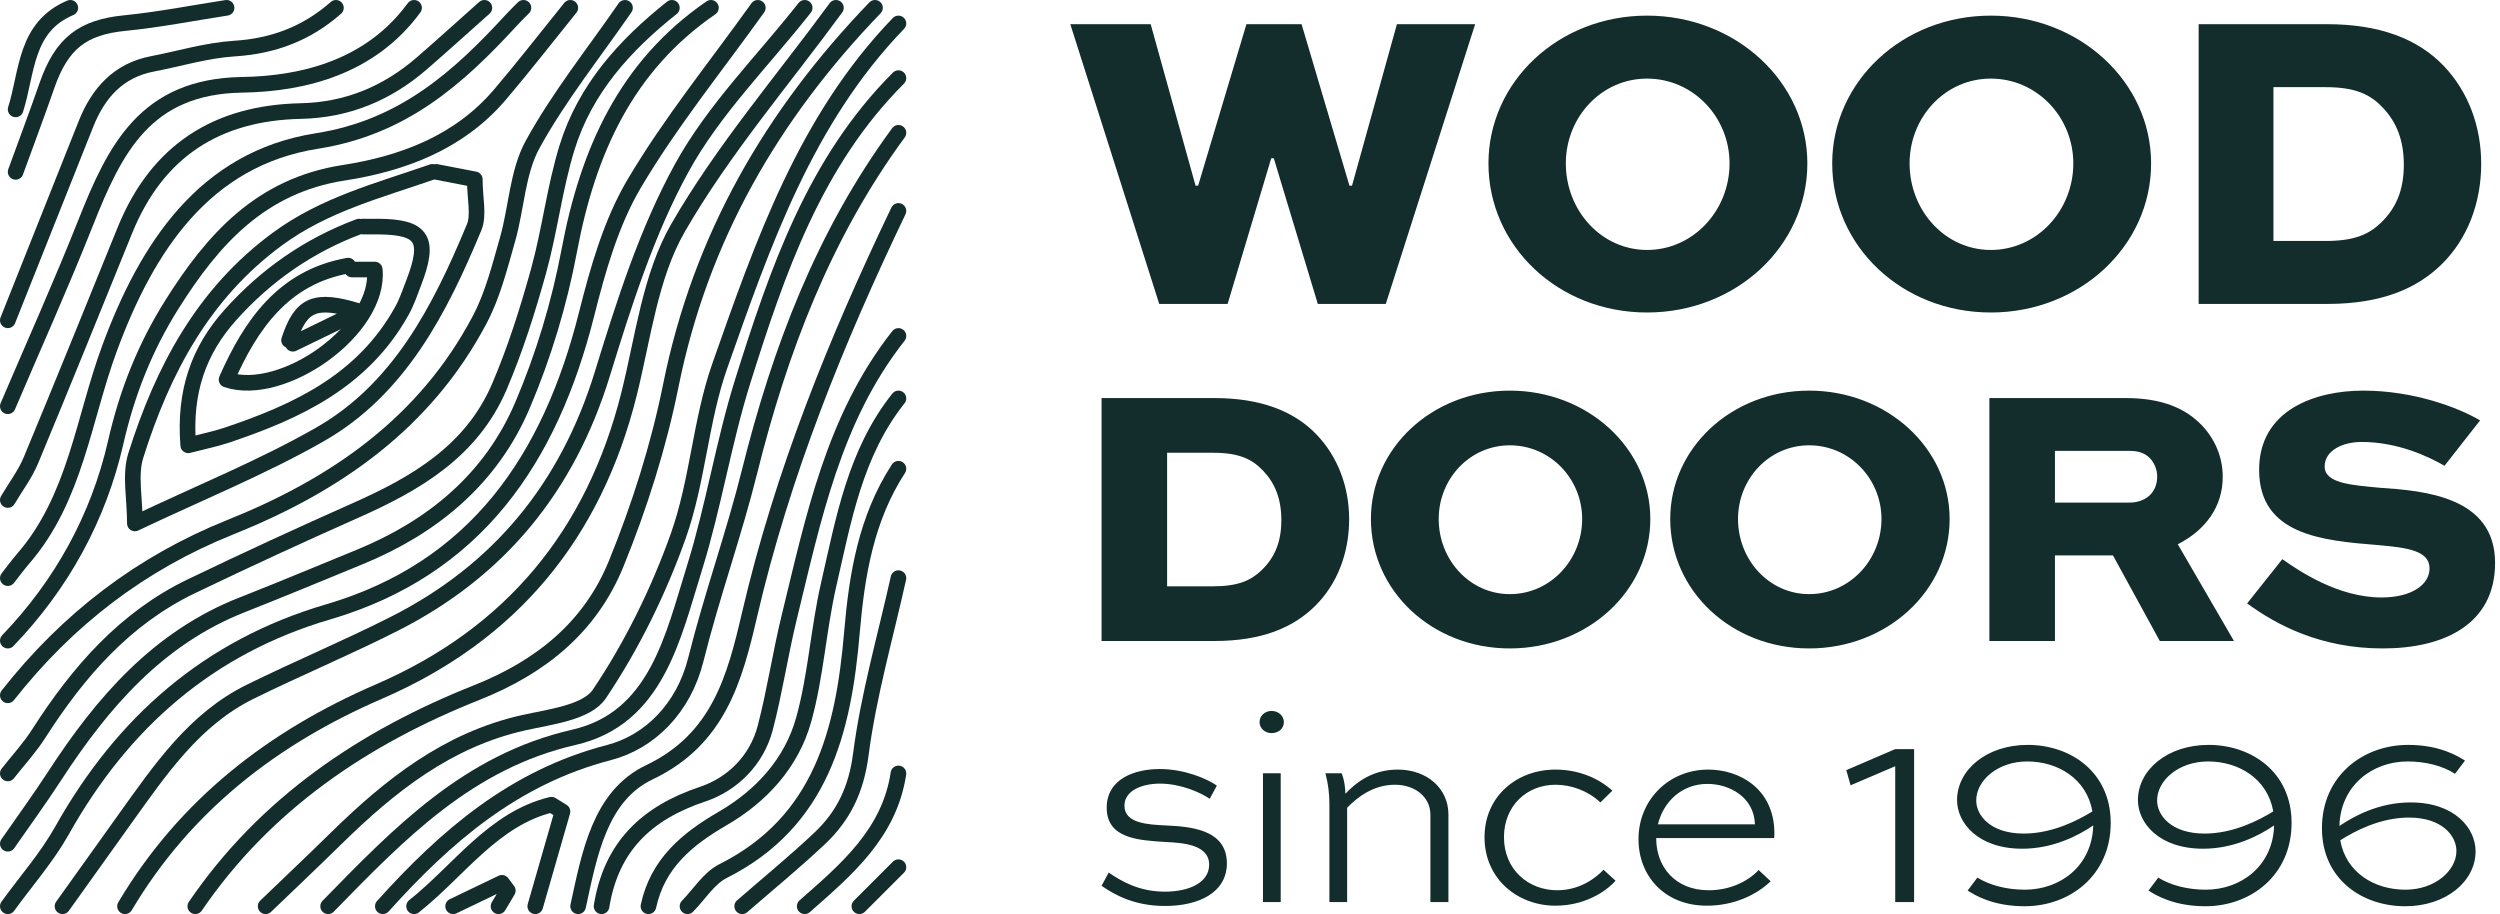 <?xml version="1.0" encoding="UTF-8" standalone="no"?>
<svg width="320px" height="117px" viewBox="0 0 320 117" version="1.1" xmlns="http://www.w3.org/2000/svg" xmlns:xlink="http://www.w3.org/1999/xlink">
    <!-- Generator: Sketch 39.1 (31720) - http://www.bohemiancoding.com/sketch -->
    <title>logo_black</title>
    <desc>Created with Sketch.</desc>
    <defs></defs>
    <g id="Logo" stroke="none" stroke-width="1" fill="none" fill-rule="evenodd">
        <g id="Artboard-4" transform="translate(-352, -834)">
            <g id="logo_black" transform="translate(353, 835)">
                <path d="M136,2.097 L147.381,37.903 L156.136,37.903 L161.717,19.26 L162.045,19.26 L167.681,37.903 L176.381,37.903 L187.817,2.097 L177.804,2.097 L172.058,22.769 L171.73,22.769 L165.602,2.097 L158.543,2.097 L152.36,22.769 L152.032,22.769 L146.287,2.097 L136,2.097 Z M189.522,19.918 C189.522,30.501 198.441,39 209.822,39 C221.203,39 230.341,30.501 230.341,19.918 C230.341,9.499 221.203,1 209.822,1 C198.441,1 189.522,9.499 189.522,19.918 L189.522,19.918 Z M199.426,19.918 C199.426,13.996 203.967,9.061 209.822,9.061 C215.731,9.061 220.382,13.996 220.382,19.918 C220.382,25.949 215.731,30.994 209.822,30.994 C203.967,30.994 199.426,25.949 199.426,19.918 L199.426,19.918 Z M233.523,19.918 C233.523,30.501 242.442,39 253.823,39 C265.204,39 274.342,30.501 274.342,19.918 C274.342,9.499 265.204,1 253.823,1 C242.442,1 233.523,9.499 233.523,19.918 L233.523,19.918 Z M243.427,19.918 C243.427,13.996 247.969,9.061 253.823,9.061 C259.733,9.061 264.384,13.996 264.384,19.918 C264.384,25.949 259.733,30.994 253.823,30.994 C247.969,30.994 243.427,25.949 243.427,19.918 L243.427,19.918 Z M296.894,37.903 C303.953,37.903 308.44,35.874 311.559,32.804 C314.842,29.569 316.592,24.962 316.592,19.973 C316.592,15.092 314.896,10.706 311.832,7.47 C308.494,3.961 303.57,2.097 296.894,2.097 L280.425,2.097 L280.425,37.903 L296.894,37.903 Z M290,29.843 L290,10.157 L296.676,10.157 C300.615,10.157 302.476,11.144 304.062,12.844 C305.759,14.654 306.689,16.957 306.689,20.082 C306.689,23.427 305.649,25.675 303.789,27.485 C302.202,29.02 300.342,29.843 296.676,29.843 L290,29.843 Z" id="wood" fill="#122D2C"></path>
                <path d="M154.43,81.048 C160.615,81.048 164.546,79.286 167.279,76.619 C170.155,73.81 171.69,69.81 171.69,65.476 C171.69,61.238 170.203,57.429 167.519,54.619 C164.594,51.571 160.279,49.952 154.43,49.952 L140,49.952 L140,81.048 L154.43,81.048 Z M148.39,74.048 L148.39,56.952 L154.239,56.952 C157.691,56.952 159.321,57.81 160.711,59.286 C162.197,60.857 163.012,62.857 163.012,65.571 C163.012,68.476 162.101,70.429 160.471,72 C159.081,73.333 157.451,74.048 154.239,74.048 L148.39,74.048 Z M174.477,65.429 C174.477,74.619 182.291,82 192.263,82 C202.235,82 210.241,74.619 210.241,65.429 C210.241,56.381 202.235,49 192.263,49 C182.291,49 174.477,56.381 174.477,65.429 L174.477,65.429 Z M183.154,65.429 C183.154,60.286 187.133,56 192.263,56 C197.441,56 201.516,60.286 201.516,65.429 C201.516,70.667 197.441,75.048 192.263,75.048 C187.133,75.048 183.154,70.667 183.154,65.429 L183.154,65.429 Z M212.789,65.429 C212.789,74.619 220.603,82 230.575,82 C240.547,82 248.553,74.619 248.553,65.429 C248.553,56.381 240.547,49 230.575,49 C220.603,49 212.789,56.381 212.789,65.429 L212.789,65.429 Z M221.466,65.429 C221.466,60.286 225.446,56 230.575,56 C235.753,56 239.828,60.286 239.828,65.429 C239.828,70.667 235.753,75.048 230.575,75.048 C225.446,75.048 221.466,70.667 221.466,65.429 L221.466,65.429 Z M262.032,81.048 L262.032,70.095 L269.463,70.095 L275.455,81.048 L284.948,81.048 L277.757,68.667 C281.304,66.857 283.51,63.857 283.51,60.048 C283.51,57.476 282.503,55.19 280.825,53.429 C278.811,51.333 275.839,49.952 271.093,49.952 L253.642,49.952 L253.642,81.048 L262.032,81.048 Z M271.572,56.714 C272.435,56.714 273.442,56.857 274.209,57.667 C274.784,58.286 275.12,59.143 275.12,60 C275.12,62.143 273.538,63.333 271.572,63.333 L262.032,63.333 L262.032,56.714 L271.572,56.714 Z M316.452,52.81 C313.624,51.143 307.919,49 301.494,49 C295.406,49 288.167,51.429 288.167,59.143 C288.167,67.476 296.269,68.19 303.268,68.762 C307.295,69.095 309.98,69.524 309.98,71.762 C309.98,73.81 307.727,75.476 303.844,75.476 C298.282,75.476 293.296,72.095 291.139,70.571 L286.633,76.238 C290.42,79 296.029,82 303.987,82 C311.85,82 318.37,78.905 318.37,71.048 C318.37,62.571 309.309,61.81 303.556,61.429 C300.152,61.095 296.556,60.905 296.556,58.714 C296.556,56.714 298.762,55.571 301.303,55.571 C305.905,55.571 309.836,57.429 311.898,58.619 L316.452,52.81 Z" id="doors" fill="#122D2C"></path>
                <path d="M154.759,99.555 C153.514,98.693 150.657,97.435 147.435,97.435 C144.358,97.435 140.659,98.621 140.659,102.392 C140.659,106.343 144.724,106.559 148.204,106.774 C150.401,106.882 153.771,107.098 153.771,109.684 C153.771,111.983 151.207,113.132 148.094,113.132 C144.761,113.132 142.49,111.767 140.916,110.69 L140,112.378 C141.648,113.527 144.175,114.964 148.13,114.964 C152.452,114.964 156.041,113.24 156.041,109.504 C156.041,105.05 151.097,104.799 148.204,104.655 C145.97,104.547 142.93,104.404 142.93,102.141 C142.93,100.093 145.347,99.303 147.471,99.303 C150.181,99.303 152.745,100.489 153.844,101.243 L154.759,99.555 Z M162.931,114.461 L162.931,97.974 L160.661,97.974 L160.661,114.461 L162.931,114.461 Z M160.221,91.437 C160.221,92.191 160.881,92.838 161.76,92.838 C162.675,92.838 163.334,92.227 163.334,91.437 C163.334,90.647 162.675,90 161.76,90 C160.881,90 160.221,90.647 160.221,91.437 L160.221,91.437 Z M171.433,114.461 L171.433,102.392 C172.788,100.991 174.839,99.447 177.549,99.447 C180.26,99.447 182.091,101.135 182.091,103.254 L182.091,114.461 L184.398,114.461 L184.398,103.254 C184.398,99.914 181.651,97.507 177.916,97.507 C174.766,97.507 172.678,99.052 171.213,100.596 C171.177,99.626 171.067,98.872 170.737,97.974 L168.65,97.974 C169.016,99.339 169.163,100.632 169.163,101.889 L169.163,114.461 L171.433,114.461 Z M205.388,100.201 C203.338,98.369 200.701,97.507 198.1,97.507 C193.12,97.507 189.018,100.955 189.018,106.164 C189.018,111.48 193.229,114.928 198.1,114.928 C202.422,114.928 205.095,112.557 205.791,111.731 L204.253,110.33 C203.228,111.408 201.213,112.953 198.32,112.953 C194.621,112.953 191.508,110.295 191.508,106.164 C191.508,102.105 194.475,99.447 198.1,99.447 C200.115,99.447 202.239,100.201 203.85,101.71 L205.388,100.201 Z M224.108,110.366 C222.643,111.911 220.336,112.953 217.699,112.953 C213.451,112.953 210.997,109.971 210.997,106.343 L210.997,106.272 L226.086,106.272 C226.123,106.02 226.123,105.769 226.123,105.553 C226.049,99.914 221.618,97.507 217.662,97.507 C212.572,97.507 208.726,101.422 208.726,106.415 C208.726,111.085 212.022,114.928 217.479,114.928 C220.922,114.928 223.815,113.563 225.646,111.803 L224.108,110.366 Z M217.553,99.339 C220.373,99.339 223.522,101.027 223.632,104.511 L211.217,104.511 C211.913,101.602 214.293,99.339 217.553,99.339 L217.553,99.339 Z M235.875,99.519 L241.588,97.076 L241.588,114.461 L244.005,114.461 L244.005,94.885 L241.588,94.885 L235.325,97.579 L235.875,99.519 Z M250.859,112.989 C251.738,113.563 254.082,115 258.147,115 C263.933,115 269.171,111.049 269.171,104.332 C269.171,97.795 264.007,94.346 258.55,94.346 C253.276,94.346 249.504,97.543 249.504,101.422 C249.504,104.296 252.14,107.636 257.854,107.636 C261.809,107.636 265.032,105.948 266.936,104.655 C266.79,109.864 262.688,112.881 258.183,112.881 C255.839,112.881 253.679,112.306 252.104,111.336 L250.859,112.989 Z M258.037,105.697 C253.715,105.697 251.957,103.326 251.957,101.458 C251.957,98.908 254.704,96.466 258.476,96.466 C262.432,96.466 266.094,98.693 266.827,102.859 C265.032,103.973 261.736,105.697 258.037,105.697 L258.037,105.697 Z M274.01,112.989 C274.889,113.563 277.233,115 281.298,115 C287.085,115 292.322,111.049 292.322,104.332 C292.322,97.795 287.158,94.346 281.701,94.346 C276.427,94.346 272.655,97.543 272.655,101.422 C272.655,104.296 275.292,107.636 281.005,107.636 C284.96,107.636 288.183,105.948 290.088,104.655 C289.941,109.864 285.839,112.881 281.335,112.881 C278.991,112.881 276.83,112.306 275.255,111.336 L274.01,112.989 Z M281.188,105.697 C276.867,105.697 275.109,103.326 275.109,101.458 C275.109,98.908 277.855,96.466 281.628,96.466 C285.583,96.466 289.245,98.693 289.978,102.859 C288.183,103.973 284.887,105.697 281.188,105.697 L281.188,105.697 Z M314.521,96.358 C313.605,95.783 311.298,94.346 307.233,94.346 C301.446,94.346 296.209,98.333 296.209,105.014 C296.209,111.552 301.373,115 306.866,115 C312.104,115 315.876,111.803 315.876,107.96 C315.876,105.05 313.239,101.71 307.562,101.71 C303.534,101.71 300.347,103.434 298.443,104.727 C298.589,99.483 302.728,96.466 307.159,96.466 C309.503,96.466 311.701,97.04 313.239,98.046 L314.521,96.358 Z M307.343,103.649 C311.627,103.649 313.422,106.02 313.422,107.924 C313.422,110.438 310.675,112.881 306.903,112.881 C302.911,112.881 299.285,110.69 298.553,106.559 C300.347,105.409 303.644,103.649 307.343,103.649 L307.343,103.649 Z" id="since-1996" fill="#122D2C"></path>
                <g id="icon" stroke="#122D2C" stroke-width="2" stroke-linecap="round" stroke-linejoin="round">
                    <path d="M96,0 C90.667,7.463 84.837,14.622 80.18,22.499 C77.219,27.508 75.531,33.462 74.086,39.204 C69.422,57.746 59.918,71.766 40.994,77.324 C25.749,81.8 14.733,91.416 6.941,105.297 C5.003,108.75 2.333,111.777 0,115" id="Stroke-1"></path>
                    <path d="M111,0 C97.869,13.627 88.69,29.364 84.873,48.314 C83.304,56.107 80.857,63.827 77.859,71.18 C74.565,79.259 68.252,84.376 60.045,87.639 C45.657,93.358 33.011,101.785 24,115" id="Stroke-3"></path>
                    <path d="M102,0 C96.667,6.785 90.365,13.019 86.261,20.503 C81.78,28.671 78.874,37.847 76.104,46.848 C71.61,61.456 62.831,72.08 49.484,78.839 C43.411,81.915 37.119,84.538 31.012,87.549 C23.864,91.071 19.503,97.533 15.001,103.806 C12.327,107.532 9.667,111.268 7,115" id="Stroke-5"></path>
                    <path d="M114,2 C102.123,14.299 96.66,30.144 91.135,45.825 C88.668,52.828 88.308,60.603 85.821,67.596 C83.3,74.682 79.89,81.623 75.719,87.826 C74.111,90.217 69.41,90.749 65.986,91.518 C56.287,93.699 48.898,99.562 41.995,106.342 C39.025,109.258 36,112.116 33,115" id="Stroke-7"></path>
                    <path d="M106,0 C99.167,9.329 91.542,18.185 85.791,28.161 C82.224,34.348 81.324,42.189 79.534,49.368 C75.015,67.491 64.4,80.212 47.5,87.523 C33.97,93.376 22.719,102.026 15,115" id="Stroke-9"></path>
                    <path d="M90,0 C79.156,7.447 74.259,18.341 71.871,31.055 C70.6,37.822 68.562,44.577 65.868,50.894 C61.838,60.346 54.336,66.493 45,70.313 C40.002,72.358 35.02,74.442 29.996,76.418 C19.268,80.637 12.124,88.891 5.987,98.329 C4.072,101.274 2,104.113 0,107" id="Stroke-11"></path>
                    <path d="M114,9 C103.262,19.726 98.504,33.705 94.083,47.758 C91.62,55.59 90.354,63.813 87.906,71.652 C85.129,80.546 83.028,90.96 72.452,93.378 C58.919,96.471 50.086,105.704 41,115" id="Stroke-13"></path>
                    <path d="M85,0 C78.994,4.768 73.902,10.366 71.58,17.89 C69.994,23.03 69.378,28.474 67.94,33.67 C66.552,38.684 64.968,43.69 62.933,48.46 C59.396,56.752 52.233,60.91 44.51,64.335 C37.464,67.461 30.46,70.691 23.51,74.033 C15.004,78.122 9.017,84.992 3.975,92.878 C2.814,94.695 1.333,96.298 0,98" id="Stroke-15"></path>
                    <path d="M114,16 C104.457,28.995 98.834,43.751 94.944,59.362 C92.931,67.439 90.089,75.303 88.079,83.381 C86.509,89.691 82.158,93.974 76.931,95.332 C64.798,98.484 56.065,106.041 48,115" id="Stroke-17"></path>
                    <path d="M79,0 C75,5.799 70.553,11.34 67.172,17.495 C65.224,21.042 65.12,25.617 63.963,29.663 C62.973,33.127 62.082,36.725 60.428,39.867 C53.407,53.206 41.876,61.114 28.487,66.478 C17.067,71.052 7.651,78.27 0,88" id="Stroke-19"></path>
                    <path d="M72,0 C69,3.713 66.076,7.491 62.983,11.122 C57.73,17.288 50.48,19.954 42.978,21.117 C32.395,22.756 26.261,29.614 21.006,37.973 C17.576,43.427 15.273,49.211 13.806,55.642 C11.619,65.237 6.897,73.826 0,81" id="Stroke-21"></path>
                    <path d="M114,26 C106.043,42.595 99.153,59.586 94.95,77.649 C93.047,85.826 90.986,93.629 82.112,97.856 C75.759,100.882 74.448,108.363 73,115" id="Stroke-23"></path>
                    <path d="M66,0 C65.5,0.507 64.984,0.999 64.502,1.523 C57.61,9.031 50.565,15.317 39.549,17.051 C25.204,19.308 17.814,30.594 13.015,43.603 C9.661,52.694 8.655,62.766 2.005,70.469 C1.303,71.282 0.667,72.155 0,73" id="Stroke-25"></path>
                    <path d="M61,0 C58.333,2.371 55.69,4.77 52.995,7.107 C48.537,10.973 43.404,13.091 37.5,13.215 C26.826,13.439 19.144,18.249 14.998,28.451 C11.006,38.277 7.039,48.114 2.964,57.904 C2.215,59.705 1,61.306 0,63" id="Stroke-27"></path>
                    <path d="M114,42 C105.688,52.54 103.108,65.379 100.024,77.999 C98.876,82.693 98.172,87.502 96.949,92.173 C95.849,96.376 92.678,99.403 88.949,100.649 C81.75,103.054 77.241,107.357 76,115" id="Stroke-29"></path>
                    <path d="M52,0 C46.498,7.51 37.998,9.732 29.995,9.855 C17.6,10.045 13.698,18.092 9.959,27.523 C6.826,35.426 3.333,43.18 0,51" id="Stroke-31"></path>
                    <path d="M114,50 C108.45,56.964 106.973,65.537 105.058,73.881 C103.754,79.564 103.434,85.502 101.878,91.098 C100.327,96.677 96.443,100.905 91.475,103.784 C86.939,106.413 83.174,109.529 82,115" id="Stroke-33"></path>
                    <path d="M42,0 C38.263,3.299 33.975,4.907 29.005,5.218 C25.478,5.439 22.001,6.504 18.5,7.177 C14.171,8.01 11.594,10.867 10,14.872 C6.667,23.248 3.333,31.624 0,40" id="Stroke-35"></path>
                    <path d="M114,59 C109.88,65.326 108.677,72.572 108.055,79.878 C106.969,92.623 104.126,104.172 91.542,110.504 C89.74,111.411 88.5,113.473 87,115" id="Stroke-37"></path>
                    <path d="M114,73 C112.333,80.512 110.173,87.957 109.187,95.562 C108.607,100.038 106.983,103.412 103.972,106.262 C100.762,109.3 97.333,112.098 94,115" id="Stroke-39"></path>
                    <path d="M28,0 C23.667,0.667 19.352,1.522 14.995,1.952 C9.586,2.487 6.893,4.511 4.99,9.996 C3.711,13.682 2.333,17.333 1,21" id="Stroke-41"></path>
                    <path d="M43.563,33 C35.293,34.473 31.115,40.524 28,47.589 C35.146,50.021 47.721,41.193 46.968,33.5 L44.056,33.5" id="Stroke-43"></path>
                    <path d="M36.484,43 C39.057,41.751 41.63,40.502 45,38.867 C39.252,37.061 37.511,37.978 36,42.547" id="Stroke-45"></path>
                    <path d="M67.512,115 C68.674,110.96 69.838,106.918 71,102.878 C70.53,102.585 70.059,102.292 69.588,102 C62.171,103.773 57.735,110.456 52,115" id="Stroke-47"></path>
                    <path d="M114,98 C112.844,105.674 107.355,110.29 102,115" id="Stroke-49"></path>
                    <path d="M8,0 C2.179,2.456 2.514,8.225 1,13" id="Stroke-51"></path>
                    <path d="M62.811,115 C63.207,114.333 63.604,113.668 64,113.001 C63.749,112.667 63.499,112.334 63.248,112 C61.165,112.999 59.083,114 57,115" id="Stroke-53"></path>
                    <path d="M114,110 C112.333,111.667 110.667,113.333 109,115" id="Stroke-55"></path>
                    <path d="M44.959,28.002 C38.563,30.389 33.064,34.192 28.476,39.328 C24.465,43.816 22.542,49.08 23.093,56 C25.061,55.489 26.537,55.197 27.956,54.723 C36.983,51.704 45.436,47.796 50.442,38.788 C51.068,37.662 51.488,36.411 51.954,35.198 C54.096,29.618 53.115,28.057 47.459,28.003 C46.792,27.997 46.126,28.002 45.459,28.002" id="Stroke-57"></path>
                    <path d="M54.335,21 C47.531,23.379 40.572,25.133 34.498,29.602 C25.022,36.574 19.829,46.347 16.378,57.322 C15.6,59.796 16.264,62.755 16.264,66 C24.576,62.052 32.528,58.842 39.938,54.617 C50.081,48.837 55.297,38.665 59.682,28.113 C60.339,26.531 59.774,24.407 59.774,21.954 C58.194,21.649 56.512,21.324 54.829,21" id="Stroke-59"></path>
                </g>
            </g>
        </g>
    </g>
</svg>